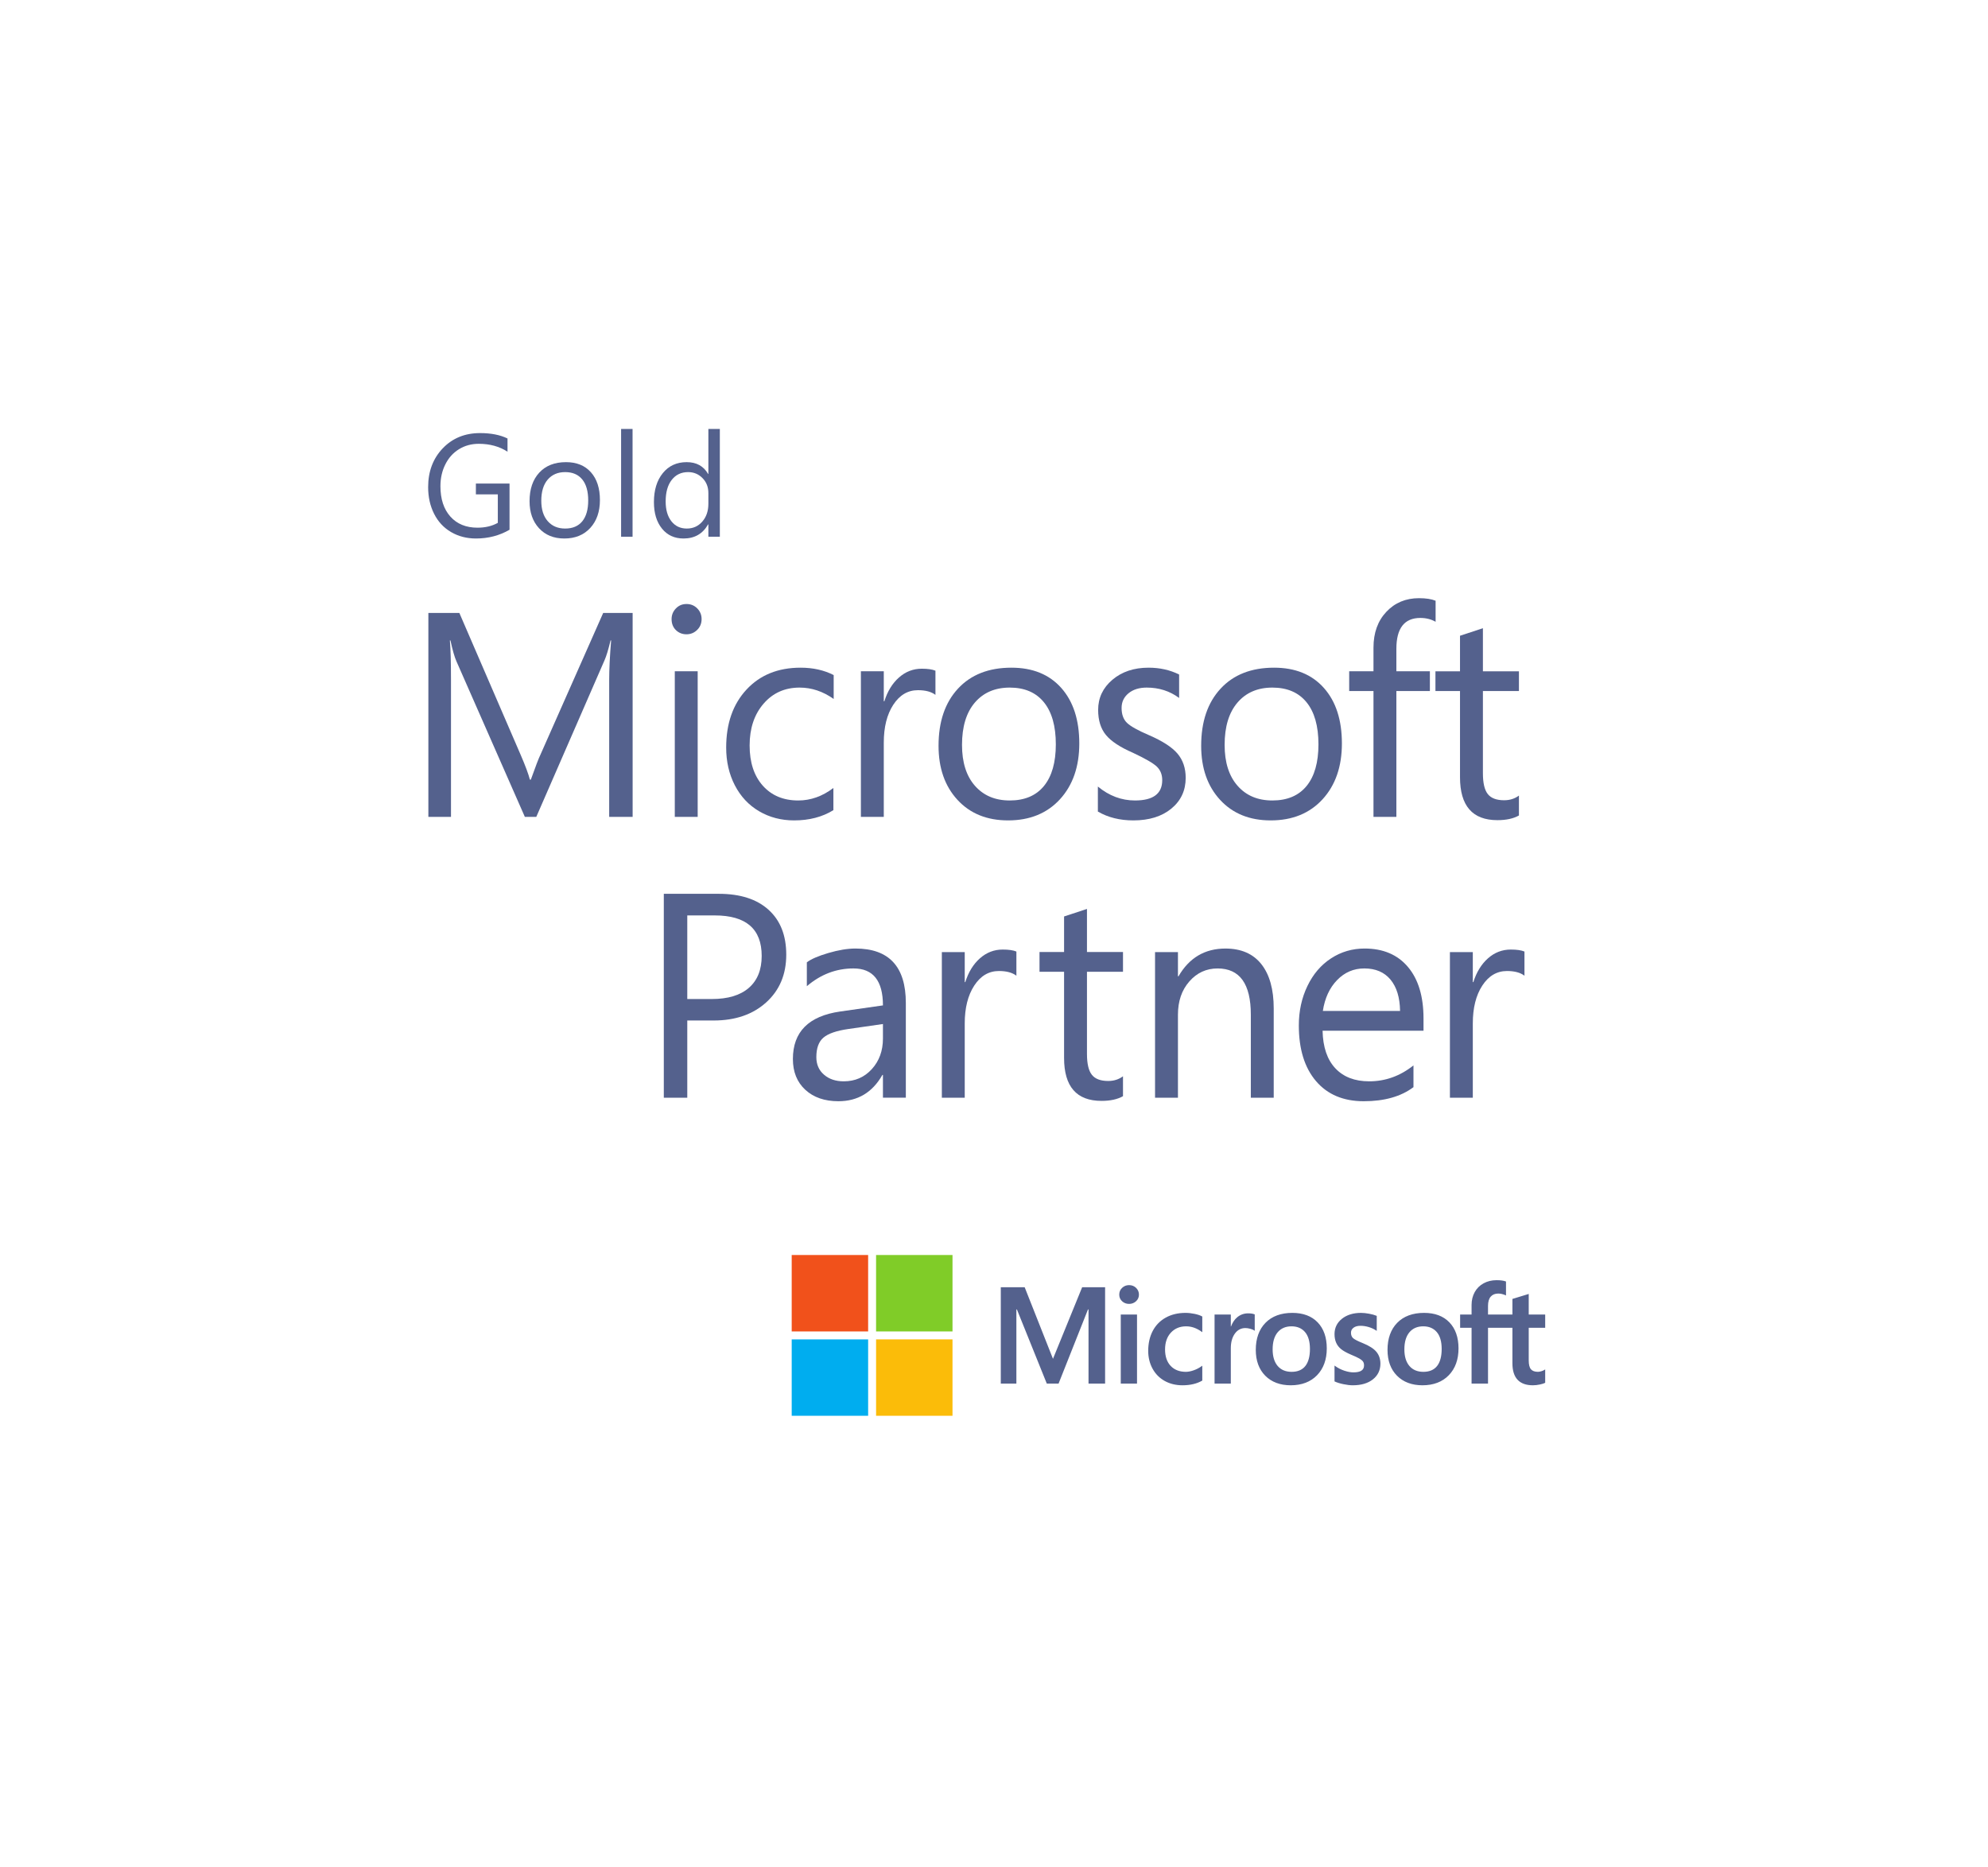<svg width="132" height="124" viewBox="0 0 132 124" fill="none" xmlns="http://www.w3.org/2000/svg">
<path d="M42.006 54.242H40.449V45.15C40.449 44.432 40.492 43.558 40.578 42.525H40.541C40.393 43.136 40.26 43.573 40.142 43.838L35.609 54.242H34.849L30.307 43.913C30.183 43.636 30.05 43.174 29.908 42.525H29.871C29.92 43.067 29.945 43.948 29.945 45.169V54.242H28.443V40.703H30.501L34.58 50.145C34.889 50.862 35.09 51.404 35.183 51.768H35.248C35.557 50.9 35.77 50.346 35.887 50.107L40.05 40.703H42.006V54.242" fill="#54618D"/>
<path d="M46.325 54.242H44.805V44.574H46.325V54.242ZM46.585 41.109C46.585 41.399 46.486 41.639 46.288 41.831C46.09 42.023 45.856 42.119 45.584 42.119C45.306 42.119 45.071 42.027 44.879 41.841C44.688 41.655 44.592 41.411 44.592 41.109C44.592 40.839 44.686 40.604 44.875 40.406C45.063 40.208 45.299 40.108 45.584 40.108C45.868 40.108 46.106 40.206 46.298 40.401C46.489 40.596 46.585 40.832 46.585 41.109" fill="#54618D"/>
<path d="M55.336 53.797C54.601 54.25 53.733 54.477 52.732 54.477C51.866 54.477 51.089 54.273 50.4 53.867C49.711 53.462 49.175 52.887 48.791 52.144C48.408 51.402 48.217 50.567 48.217 49.642C48.217 48.044 48.666 46.76 49.566 45.79C50.465 44.821 51.662 44.336 53.158 44.336C53.986 44.336 54.718 44.5 55.355 44.827V46.413C54.644 45.91 53.891 45.658 53.093 45.658C52.11 45.658 51.311 46.016 50.697 46.73C50.081 47.444 49.774 48.368 49.774 49.501C49.774 50.627 50.066 51.518 50.65 52.173C51.234 52.827 52.018 53.154 53.001 53.154C53.828 53.154 54.607 52.878 55.336 52.324V53.797" fill="#54618D"/>
<path d="M62.112 46.141C61.84 45.934 61.454 45.83 60.953 45.83C60.28 45.83 59.733 46.153 59.313 46.797C58.892 47.443 58.682 48.282 58.682 49.314V54.242H57.162V44.574H58.682V46.566H58.72C58.929 45.899 59.254 45.372 59.693 44.985C60.132 44.598 60.635 44.404 61.204 44.404C61.599 44.404 61.902 44.449 62.112 44.536V46.141Z" fill="#54618D"/>
<path d="M70.105 49.425C70.105 48.211 69.841 47.279 69.312 46.63C68.784 45.982 68.029 45.658 67.046 45.658C66.069 45.658 65.297 45.99 64.728 46.654C64.16 47.319 63.876 48.254 63.876 49.463C63.876 50.621 64.161 51.526 64.733 52.177C65.305 52.829 66.076 53.154 67.046 53.154C68.035 53.154 68.792 52.834 69.317 52.192C69.842 51.55 70.105 50.627 70.105 49.425V49.425ZM71.663 49.368C71.663 50.904 71.234 52.14 70.379 53.075C69.522 54.009 68.375 54.477 66.935 54.477C65.531 54.477 64.412 54.022 63.574 53.112C62.737 52.202 62.318 51.005 62.318 49.52C62.318 47.921 62.748 46.657 63.607 45.729C64.466 44.801 65.649 44.336 67.157 44.336C68.566 44.336 69.669 44.785 70.467 45.682C71.264 46.579 71.663 47.808 71.663 49.368Z" fill="#54618D"/>
<path d="M78.728 51.653C78.728 52.49 78.411 53.17 77.777 53.693C77.144 54.215 76.302 54.477 75.251 54.477C74.355 54.477 73.57 54.281 72.897 53.891V52.229C73.644 52.846 74.466 53.154 75.362 53.154C76.568 53.154 77.17 52.705 77.17 51.805C77.17 51.44 77.053 51.142 76.818 50.912C76.583 50.683 76.049 50.373 75.214 49.982C74.374 49.617 73.78 49.225 73.434 48.807C73.088 48.388 72.915 47.833 72.915 47.14C72.915 46.341 73.23 45.674 73.86 45.139C74.491 44.604 75.291 44.336 76.262 44.336C77.009 44.336 77.686 44.488 78.292 44.789V46.347C77.674 45.888 76.957 45.658 76.141 45.658C75.641 45.658 75.237 45.784 74.931 46.036C74.626 46.288 74.472 46.612 74.472 47.008C74.472 47.436 74.59 47.765 74.825 47.995C75.06 48.225 75.545 48.497 76.28 48.812C77.182 49.202 77.816 49.611 78.181 50.039C78.545 50.467 78.728 51.005 78.728 51.653" fill="#54618D"/>
<path d="M87.543 49.425C87.543 48.211 87.278 47.279 86.75 46.63C86.222 45.982 85.466 45.658 84.484 45.658C83.507 45.658 82.735 45.99 82.166 46.654C81.597 47.319 81.313 48.254 81.313 49.463C81.313 50.621 81.599 51.526 82.171 52.177C82.742 52.829 83.513 53.154 84.484 53.154C85.472 53.154 86.229 52.834 86.755 52.192C87.28 51.55 87.543 50.627 87.543 49.425V49.425ZM89.1 49.368C89.1 50.904 88.672 52.14 87.816 53.075C86.96 54.009 85.812 54.477 84.372 54.477C82.969 54.477 81.849 54.022 81.012 53.112C80.174 52.202 79.756 51.005 79.756 49.52C79.756 47.921 80.185 46.657 81.045 45.729C81.903 44.801 83.087 44.336 84.595 44.336C86.004 44.336 87.107 44.785 87.904 45.682C88.702 46.579 89.1 47.808 89.1 49.368" fill="#54618D"/>
<path d="M95.322 41.288C95.025 41.119 94.689 41.033 94.311 41.033C93.249 41.033 92.717 41.717 92.717 43.082V44.574H94.942V45.886H92.717V54.242H91.197V45.886H89.584V44.574H91.197V43.007C91.197 42.025 91.481 41.232 92.05 40.628C92.618 40.023 93.341 39.721 94.219 39.721C94.682 39.721 95.05 39.778 95.322 39.891V41.288Z" fill="#54618D"/>
<path d="M100.855 54.15C100.489 54.357 100.014 54.461 99.427 54.461C97.77 54.461 96.942 53.511 96.942 51.61V45.888H95.311V44.576H96.942V42.216L98.463 41.715V44.576H100.855V45.888H98.463V51.346C98.463 51.994 98.57 52.455 98.787 52.729C99.004 53.002 99.365 53.139 99.872 53.139C100.249 53.139 100.576 53.036 100.855 52.828V54.15" fill="#54618D"/>
<path d="M50.575 63.477C50.575 61.684 49.537 60.787 47.46 60.787H45.634V66.338H47.265C48.334 66.338 49.153 66.092 49.722 65.597C50.29 65.103 50.575 64.397 50.575 63.477V63.477ZM52.206 63.393C52.206 64.702 51.763 65.757 50.876 66.56C49.989 67.363 48.826 67.764 47.386 67.764H45.634V72.891H44.076V59.352H47.729C49.15 59.352 50.252 59.706 51.033 60.414C51.815 61.122 52.206 62.115 52.206 63.393" fill="#54618D"/>
<path d="M58.626 67.998L56.327 68.329C55.541 68.442 54.992 68.632 54.676 68.9C54.361 69.168 54.204 69.6 54.204 70.198C54.204 70.683 54.374 71.071 54.714 71.364C55.053 71.657 55.489 71.803 56.021 71.803C56.775 71.803 57.397 71.533 57.889 70.991C58.38 70.45 58.626 69.773 58.626 68.961V67.998V67.998ZM60.146 72.889H58.626V71.378H58.589C57.927 72.543 56.954 73.125 55.669 73.125C54.754 73.125 54.021 72.872 53.471 72.365C52.921 71.858 52.647 71.177 52.647 70.321C52.647 68.521 53.691 67.47 55.78 67.168L58.626 66.761C58.626 65.125 57.974 64.307 56.67 64.307C55.526 64.307 54.494 64.7 53.573 65.487V63.901C53.851 63.687 54.327 63.481 55.001 63.282C55.675 63.084 56.274 62.985 56.8 62.985C59.03 62.985 60.146 64.191 60.146 66.601V72.889" fill="#54618D"/>
<path d="M67.487 64.79C67.215 64.582 66.829 64.478 66.328 64.478C65.655 64.478 65.108 64.801 64.688 65.446C64.267 66.092 64.057 66.93 64.057 67.962V72.891H62.537V63.222H64.057V65.215H64.094C64.304 64.548 64.629 64.02 65.068 63.633C65.507 63.246 66.01 63.053 66.579 63.053C66.974 63.053 67.277 63.097 67.487 63.185V64.79Z" fill="#54618D"/>
<path d="M74.565 72.79C74.2 72.998 73.724 73.102 73.138 73.102C71.481 73.102 70.653 72.151 70.653 70.25V64.529H69.022V63.216H70.653V60.856L72.173 60.356V63.216H74.565V64.529H72.173V69.986C72.173 70.634 72.281 71.096 72.498 71.369C72.714 71.643 73.075 71.78 73.582 71.78C73.959 71.78 74.287 71.676 74.565 71.468V72.79" fill="#54618D"/>
<path d="M84.573 72.891H83.053V67.377C83.053 65.331 82.317 64.308 80.847 64.308C80.099 64.308 79.473 64.596 78.969 65.172C78.465 65.748 78.214 66.483 78.214 67.377V72.891H76.693V63.222H78.214V64.828H78.251C78.961 63.6 80 62.986 81.366 62.986C82.41 62.986 83.206 63.333 83.753 64.025C84.3 64.718 84.573 65.7 84.573 66.971V72.891" fill="#54618D"/>
<path d="M92.962 67.13C92.949 66.236 92.737 65.542 92.326 65.048C91.915 64.554 91.336 64.307 90.588 64.307C89.884 64.307 89.281 64.565 88.781 65.081C88.28 65.597 87.965 66.28 87.835 67.13H92.962V67.13ZM94.519 68.442H87.817C87.841 69.531 88.123 70.363 88.665 70.939C89.205 71.515 89.954 71.803 90.913 71.803C91.988 71.803 92.967 71.451 93.852 70.746V72.19C93.023 72.813 91.923 73.125 90.551 73.125C89.198 73.125 88.141 72.68 87.381 71.789C86.621 70.898 86.24 69.667 86.24 68.093C86.24 67.136 86.431 66.263 86.811 65.473C87.191 64.683 87.714 64.071 88.382 63.637C89.049 63.202 89.791 62.985 90.607 62.985C91.836 62.985 92.796 63.392 93.485 64.208C94.174 65.023 94.519 66.164 94.519 67.63V68.442" fill="#54618D"/>
<path d="M101.222 64.79C100.95 64.582 100.564 64.478 100.063 64.478C99.39 64.478 98.842 64.801 98.422 65.446C98.001 66.092 97.792 66.93 97.792 67.962V72.891H96.272V63.222H97.792V65.215H97.829C98.039 64.548 98.364 64.02 98.802 63.633C99.241 63.246 99.745 63.053 100.314 63.053C100.709 63.053 101.011 63.097 101.222 63.185V64.79Z" fill="#54618D"/>
<path d="M33.832 35.177C33.165 35.564 32.423 35.758 31.608 35.758C30.986 35.758 30.432 35.614 29.946 35.328C29.459 35.042 29.084 34.638 28.822 34.115C28.559 33.593 28.428 33.003 28.428 32.345C28.428 31.307 28.751 30.449 29.396 29.772C30.042 29.096 30.869 28.758 31.876 28.758C32.599 28.758 33.207 28.877 33.698 29.116V29.994C33.16 29.645 32.523 29.47 31.788 29.47C31.303 29.47 30.866 29.589 30.479 29.827C30.091 30.064 29.788 30.4 29.57 30.835C29.352 31.269 29.244 31.752 29.244 32.284C29.244 33.136 29.464 33.809 29.904 34.302C30.344 34.794 30.945 35.04 31.705 35.04C32.221 35.04 32.67 34.934 33.054 34.719V32.827H31.598V32.109H33.832V35.177" fill="#54618D"/>
<path d="M39.056 33.232C39.056 32.625 38.924 32.159 38.66 31.835C38.395 31.511 38.017 31.349 37.526 31.349C37.038 31.349 36.652 31.515 36.367 31.847C36.083 32.179 35.941 32.647 35.941 33.251C35.941 33.83 36.084 34.283 36.37 34.608C36.655 34.934 37.041 35.097 37.526 35.097C38.02 35.097 38.399 34.937 38.662 34.616C38.924 34.294 39.056 33.834 39.056 33.232V33.232ZM39.834 33.204C39.834 33.972 39.621 34.59 39.193 35.057C38.764 35.524 38.191 35.758 37.471 35.758C36.769 35.758 36.209 35.531 35.79 35.076C35.371 34.621 35.162 34.023 35.162 33.28C35.162 32.48 35.377 31.849 35.807 31.384C36.236 30.92 36.828 30.688 37.582 30.688C38.286 30.688 38.838 30.912 39.237 31.361C39.635 31.809 39.834 32.423 39.834 33.204" fill="#54618D"/>
<path d="M41.24 35.641H42.001V28.484H41.24V35.641Z" fill="#54618D"/>
<path d="M47.035 33.454V32.741C47.035 32.342 46.905 32.01 46.644 31.746C46.383 31.481 46.065 31.349 45.691 31.349C45.234 31.349 44.871 31.521 44.602 31.866C44.333 32.21 44.199 32.688 44.199 33.299C44.199 33.853 44.326 34.29 44.579 34.613C44.832 34.936 45.174 35.097 45.603 35.097C46.02 35.097 46.363 34.943 46.632 34.634C46.901 34.326 47.035 33.933 47.035 33.454ZM47.796 35.64H47.035V34.819H47.017C46.665 35.445 46.121 35.758 45.385 35.758C44.786 35.758 44.308 35.539 43.953 35.099C43.598 34.66 43.42 34.075 43.42 33.341C43.42 32.542 43.617 31.899 44.011 31.415C44.405 30.93 44.933 30.688 45.594 30.688C46.243 30.688 46.717 30.949 47.017 31.471H47.035V28.483H47.796V35.64Z" fill="#54618D"/>
<g clip-path="url(#clip0_1716_78643)">
<path d="M102.598 88.169V87.29H101.505V85.922L101.468 85.933L100.442 86.247L100.422 86.254V87.29H98.802V86.713C98.802 86.444 98.862 86.238 98.981 86.101C99.099 85.965 99.267 85.896 99.481 85.896C99.636 85.896 99.795 85.933 99.956 86.004L99.996 86.022V85.096L99.978 85.089C99.828 85.035 99.624 85.008 99.371 85.008C99.052 85.008 98.763 85.077 98.51 85.215C98.257 85.352 98.058 85.549 97.919 85.799C97.781 86.048 97.71 86.336 97.71 86.655V87.29H96.95V88.17H97.71V91.876H98.802V88.169H100.422V90.525C100.422 91.495 100.88 91.987 101.782 91.987C101.93 91.987 102.086 91.969 102.246 91.935C102.408 91.9 102.518 91.865 102.583 91.828L102.598 91.82V90.932L102.553 90.961C102.494 91.001 102.42 91.033 102.334 91.057C102.247 91.081 102.174 91.093 102.118 91.093C101.906 91.093 101.75 91.037 101.653 90.924C101.555 90.811 101.505 90.612 101.505 90.335V88.169H102.598V88.169ZM94.511 91.094C94.114 91.094 93.802 90.962 93.581 90.703C93.36 90.443 93.248 90.072 93.248 89.601C93.248 89.114 93.36 88.734 93.582 88.469C93.802 88.206 94.111 88.072 94.502 88.072C94.88 88.072 95.182 88.2 95.398 88.451C95.615 88.705 95.725 89.082 95.725 89.574C95.725 90.072 95.621 90.455 95.417 90.71C95.214 90.965 94.909 91.094 94.511 91.094V91.094ZM94.559 87.179C93.803 87.179 93.202 87.401 92.774 87.838C92.346 88.275 92.129 88.88 92.129 89.636C92.129 90.354 92.341 90.931 92.759 91.352C93.177 91.773 93.745 91.987 94.448 91.987C95.182 91.987 95.77 91.762 96.198 91.319C96.627 90.876 96.843 90.277 96.843 89.538C96.843 88.809 96.64 88.227 96.238 87.809C95.837 87.391 95.272 87.179 94.559 87.179V87.179ZM90.368 87.179C89.854 87.179 89.428 87.311 89.103 87.57C88.776 87.831 88.61 88.174 88.61 88.588C88.61 88.803 88.646 88.994 88.717 89.156C88.787 89.319 88.897 89.463 89.043 89.583C89.188 89.702 89.411 89.827 89.707 89.954C89.956 90.056 90.141 90.143 90.259 90.211C90.374 90.278 90.456 90.345 90.502 90.411C90.547 90.475 90.57 90.563 90.57 90.671C90.57 90.979 90.339 91.129 89.864 91.129C89.688 91.129 89.487 91.092 89.267 91.02C89.049 90.948 88.842 90.844 88.656 90.71L88.61 90.677V91.728L88.627 91.736C88.782 91.808 88.976 91.868 89.206 91.915C89.435 91.963 89.643 91.987 89.824 91.987C90.382 91.987 90.832 91.854 91.16 91.593C91.49 91.331 91.657 90.98 91.657 90.552C91.657 90.243 91.567 89.977 91.39 89.764C91.213 89.552 90.908 89.357 90.481 89.185C90.141 89.048 89.923 88.935 89.833 88.848C89.746 88.764 89.703 88.645 89.703 88.495C89.703 88.362 89.757 88.255 89.868 88.168C89.981 88.081 90.137 88.037 90.333 88.037C90.515 88.037 90.701 88.066 90.886 88.122C91.071 88.178 91.234 88.254 91.369 88.346L91.414 88.376V87.379L91.397 87.372C91.272 87.318 91.107 87.272 90.906 87.235C90.707 87.198 90.526 87.179 90.368 87.179V87.179ZM85.763 91.094C85.367 91.094 85.054 90.962 84.834 90.703C84.613 90.443 84.501 90.072 84.501 89.601C84.501 89.114 84.613 88.734 84.834 88.469C85.055 88.206 85.364 88.072 85.754 88.072C86.133 88.072 86.434 88.2 86.65 88.451C86.867 88.705 86.978 89.082 86.978 89.574C86.978 90.072 86.874 90.455 86.67 90.71C86.467 90.965 86.162 91.094 85.763 91.094V91.094ZM85.812 87.179C85.056 87.179 84.455 87.401 84.027 87.838C83.599 88.275 83.382 88.88 83.382 89.636C83.382 90.354 83.594 90.931 84.011 91.352C84.429 91.773 84.998 91.987 85.701 91.987C86.434 91.987 87.023 91.762 87.451 91.319C87.879 90.876 88.096 90.277 88.096 89.538C88.096 88.809 87.893 88.227 87.491 87.809C87.089 87.391 86.524 87.179 85.812 87.179H85.812ZM81.724 88.084V87.29H80.645V91.876H81.724V89.53C81.724 89.131 81.814 88.803 81.993 88.556C82.169 88.311 82.404 88.187 82.691 88.187C82.788 88.187 82.897 88.203 83.015 88.235C83.132 88.266 83.217 88.301 83.266 88.337L83.312 88.37V87.282L83.294 87.274C83.194 87.232 83.052 87.21 82.872 87.21C82.601 87.21 82.358 87.297 82.15 87.469C81.968 87.62 81.836 87.826 81.735 88.084H81.724H81.724ZM78.713 87.179C78.218 87.179 77.777 87.285 77.401 87.495C77.025 87.704 76.734 88.004 76.536 88.384C76.339 88.764 76.239 89.208 76.239 89.702C76.239 90.136 76.336 90.533 76.528 90.884C76.72 91.235 76.991 91.509 77.335 91.7C77.678 91.89 78.075 91.987 78.514 91.987C79.027 91.987 79.465 91.884 79.816 91.682L79.83 91.674V90.685L79.785 90.719C79.623 90.836 79.445 90.928 79.257 90.993C79.066 91.06 78.892 91.094 78.74 91.094C78.317 91.094 77.977 90.961 77.73 90.7C77.483 90.438 77.358 90.071 77.358 89.609C77.358 89.144 77.488 88.768 77.746 88.49C78.003 88.213 78.343 88.072 78.758 88.072C79.112 88.072 79.458 88.192 79.785 88.43L79.83 88.462V87.421L79.815 87.413C79.692 87.344 79.525 87.287 79.316 87.244C79.109 87.201 78.906 87.179 78.713 87.179H78.713ZM75.496 87.29H74.417V91.876H75.496V87.29L75.496 87.29ZM74.968 85.336C74.79 85.336 74.635 85.397 74.508 85.516C74.38 85.636 74.316 85.788 74.316 85.966C74.316 86.142 74.379 86.29 74.506 86.407C74.632 86.524 74.787 86.583 74.968 86.583C75.148 86.583 75.304 86.524 75.431 86.407C75.559 86.29 75.624 86.142 75.624 85.966C75.624 85.794 75.561 85.644 75.437 85.521C75.312 85.398 75.154 85.336 74.968 85.336V85.336ZM72.276 86.951V91.876H73.377V85.477H71.853L69.916 90.23L68.037 85.477H66.451V91.876H67.486V86.951H67.521L69.506 91.876H70.287L72.24 86.951H72.276H72.276Z" fill="#54618D"/>
<path d="M57.643 88.411H52.568V83.336H57.643V88.411Z" fill="#F1511B"/>
<path d="M63.245 88.411H58.17V83.336H63.245V88.411Z" fill="#80CC28"/>
<path d="M57.643 94.012H52.568V88.938H57.643V94.012Z" fill="#00ADEF"/>
<path d="M63.245 94.012H58.17V88.938H63.245V94.012Z" fill="#FBBC09"/>
</g>
<defs>
<clipPath id="clip0_1716_78643">
<rect width="50.038" height="10.75" fill="white" transform="translate(52.568 83.336)"/>
</clipPath>
</defs>
</svg>
